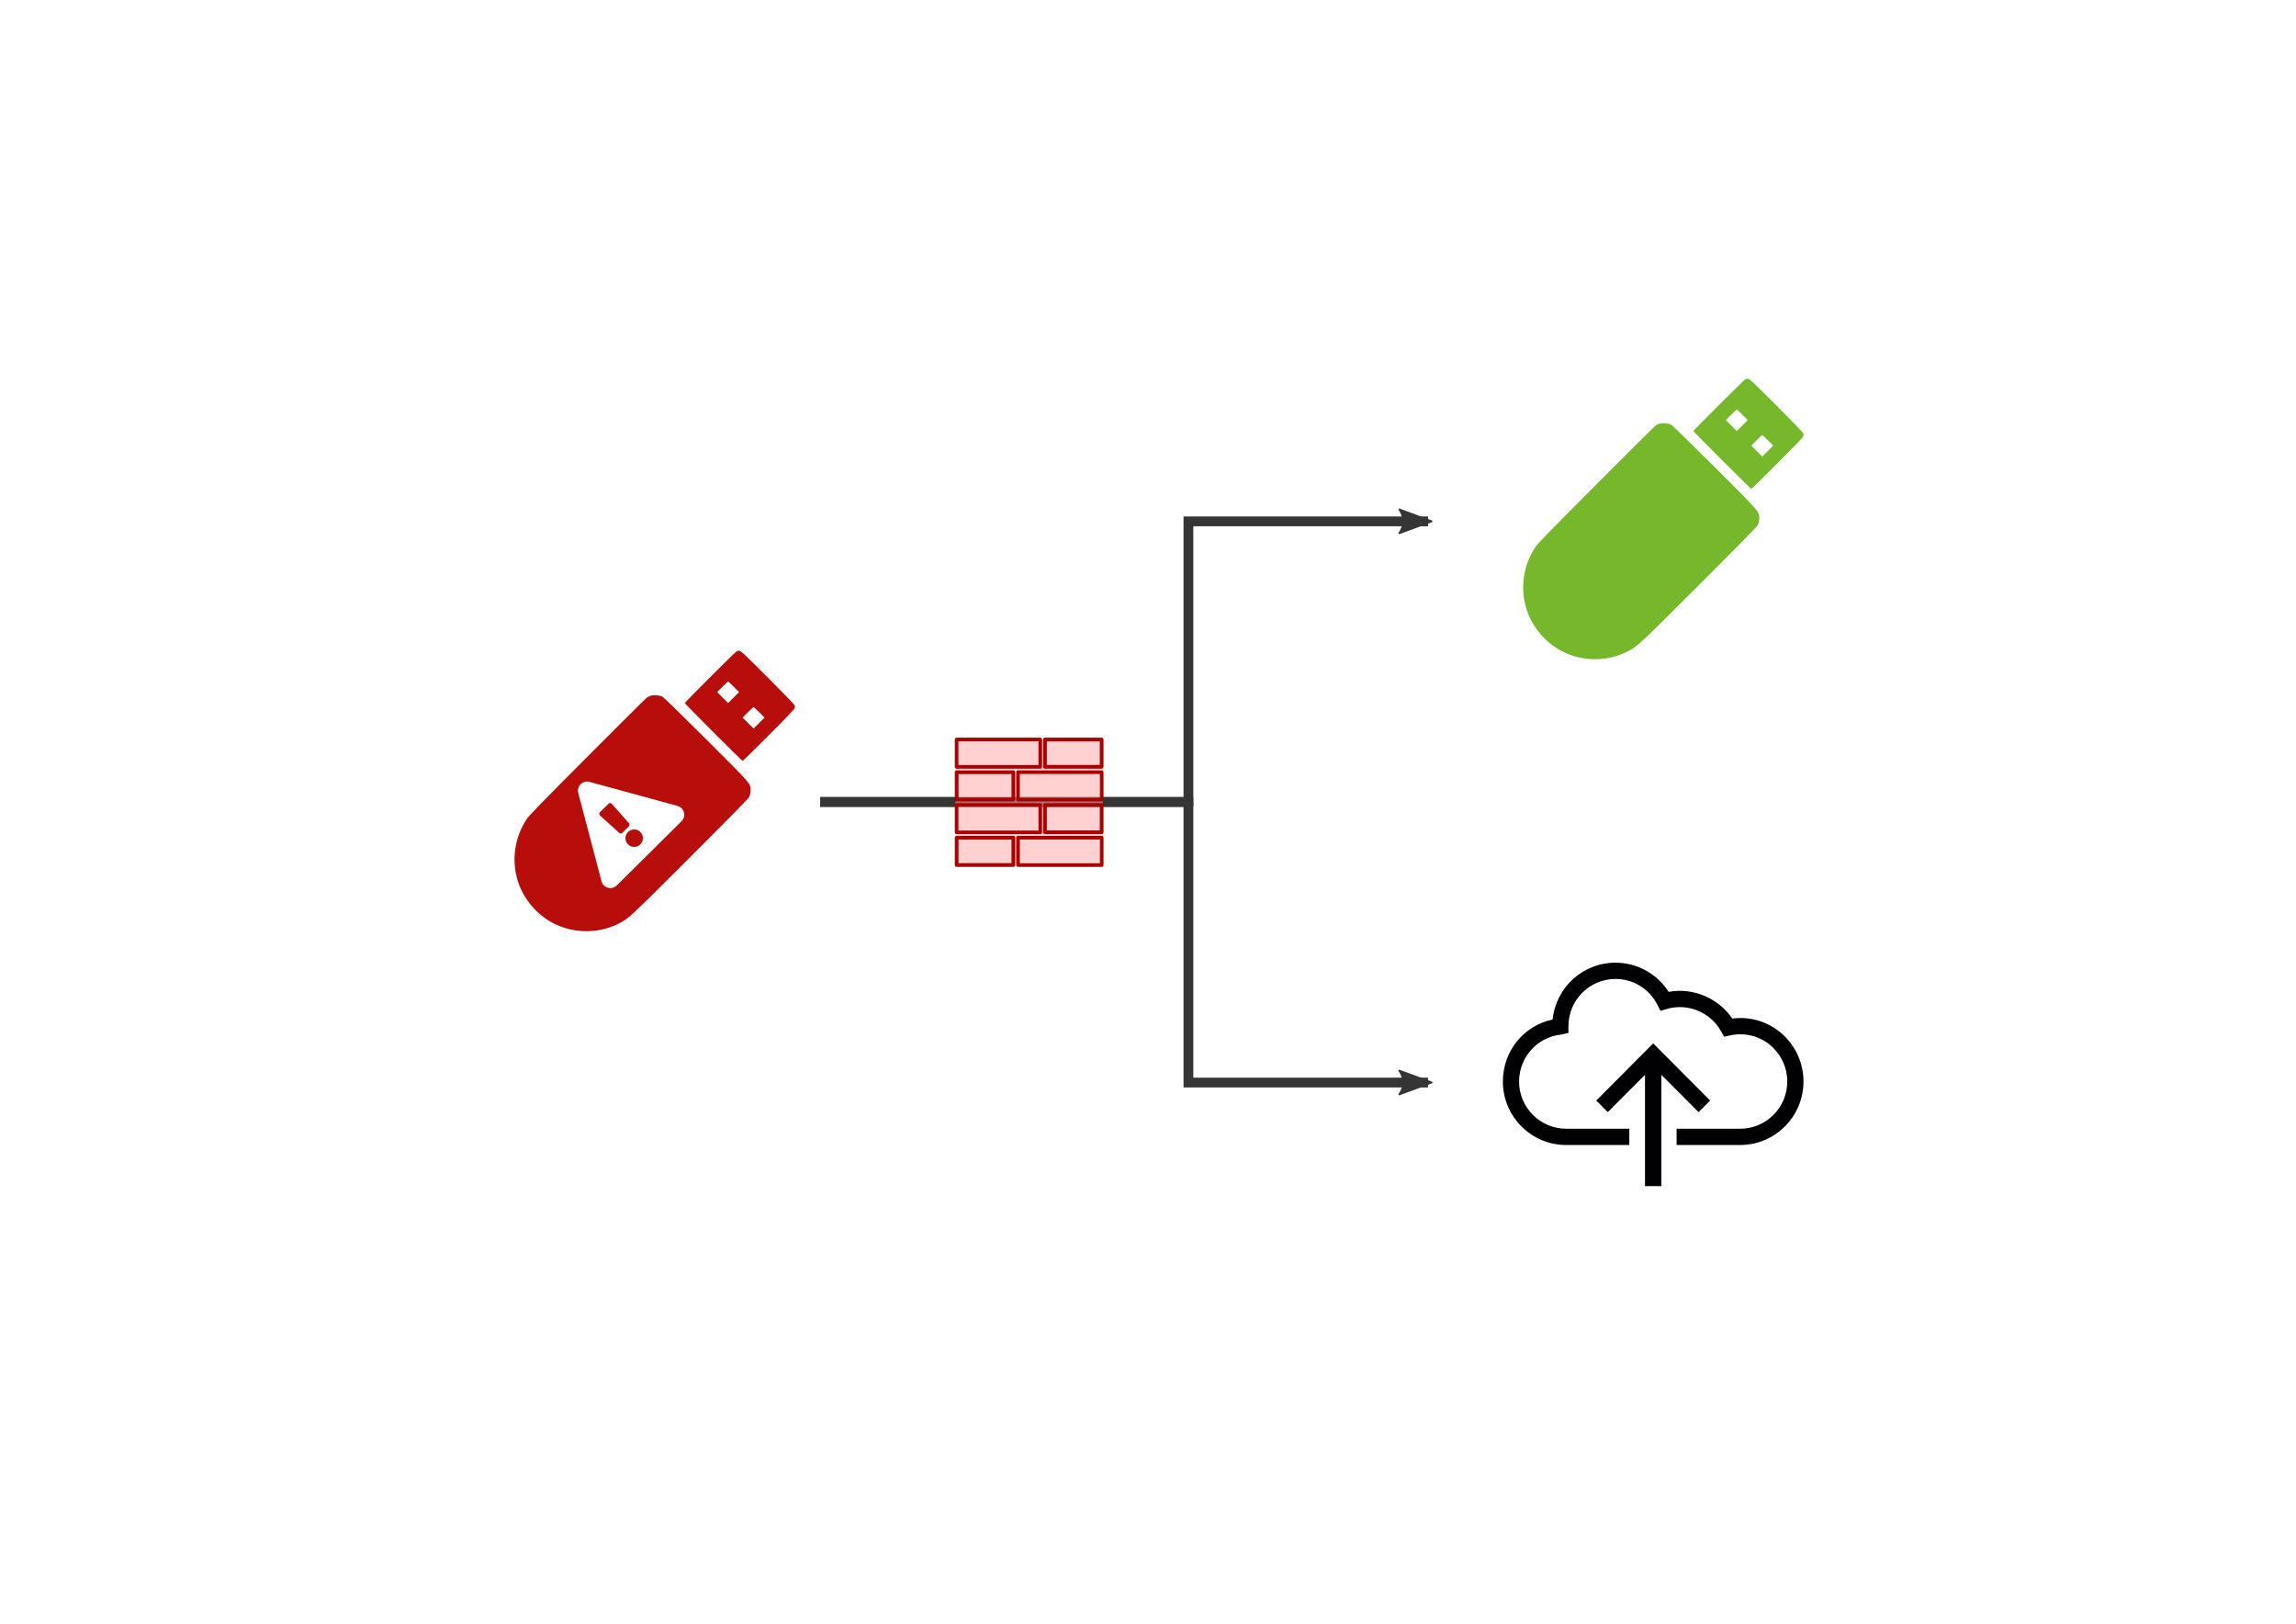 <?xml version="1.0" encoding="UTF-8" standalone="no"?>
<!-- Created with Inkscape (http://www.inkscape.org/) -->

<svg
   width="297mm"
   height="210mm"
   viewBox="0 0 1122.52 793.701"
   version="1.1"
   id="svg1"
   xml:space="preserve"
   xmlns="http://www.w3.org/2000/svg"
   xmlns:svg="http://www.w3.org/2000/svg"><defs
     id="defs1"><marker
       style="overflow:visible"
       id="marker2007"
       refX="0"
       refY="0"
       orient="auto"><path
         transform="matrix(-1.1,0,0,-1.1,-1.1,0)"
         d="M 8.719,4.034 -2.207,0.016 8.719,-4.002 c -1.745,2.372 -1.735,5.617 -6e-7,8.035 z"
         style="fill:#353535;fill-opacity:1;fill-rule:evenodd;stroke:#353535;stroke-width:0.625;stroke-linejoin:round;stroke-opacity:1"
         id="path2005" /></marker><marker
       orient="auto"
       refY="0"
       refX="0"
       id="Arrow2Lend"
       style="overflow:visible"><path
         id="path1645"
         style="fill:#353535;fill-opacity:1;fill-rule:evenodd;stroke:#353535;stroke-width:0.625;stroke-linejoin:round;stroke-opacity:1"
         d="M 8.719,4.034 -2.207,0.016 8.719,-4.002 c -1.745,2.372 -1.735,5.617 -6e-7,8.035 z"
         transform="matrix(-1.1,0,0,-1.1,-1.1,0)" /></marker></defs><g
     id="layer1"><g
       id="layer1-8"
       transform="matrix(3.78,0,0,3.78,210.976,-64.847)"><path
         style="fill:none;stroke:#353535;stroke-width:1.265;stroke-linecap:butt;stroke-linejoin:miter;stroke-miterlimit:4;stroke-dasharray:none;stroke-opacity:1;marker-end:url(#Arrow2Lend)"
         d="M 50.271,120.863 H 97.896 V 84.577 h 30.994"
         id="path1622" /><path
         id="path2003"
         d="M 50.271,120.863 H 97.896 V 157.149 H 128.89"
         style="fill:none;stroke:#353535;stroke-width:1.265;stroke-linecap:butt;stroke-linejoin:miter;stroke-miterlimit:4;stroke-dasharray:none;stroke-opacity:1;marker-end:url(#marker2007)" /></g><g
       id="g6240"
       transform="matrix(3.78,0,0,3.78,201.53,-67.405)"><g
         style="fill:#b70e0b;fill-opacity:1"
         transform="matrix(0.037,0,0,0.037,12.862,101.618)"
         id="g197"><g
           style="fill:#b70e0b;fill-opacity:1"
           transform="matrix(0.1,0,0,-0.1,0,512)"
           id="g195"><path
             style="fill:#b70e0b;fill-opacity:1"
             d="M 7862.8,5000.2 C 7809.2,4971.5 6052.7,3216.9 6052.7,3192 c 0,-24.9 1995.9,-2020.8 2020.8,-2020.8 11.5,0 421.4,402.3 913.7,896.4 597.6,597.6 898.3,911.8 906,948.2 7.7,28.7 9.6,70.9 1.9,95.8 -5.7,23 -431,461.6 -944.3,976.9 -819.8,817.9 -942.4,932.8 -992.2,932.8 -32.6,-0.1 -74.7,-9.6 -95.8,-21.1 z M 7763.2,3760.9 7949,3575.1 7757.4,3383.6 7565.9,3192 l -191.6,191.5 -191.5,191.5 185.8,185.8 c 103.4,103.4 191.6,187.7 197.3,187.7 5.7,0 93.9,-84.2 197.3,-187.6 z m 894.5,-894.6 182,-182 -191.5,-191.5 -191.5,-191.5 -191.6,191.5 -191.5,191.5 182,182 c 99.6,99.6 189.6,182 201.1,182 11.4,0 101.4,-82.4 201,-182 z"
             id="path191" /><path
             style="fill:#b70e0b;fill-opacity:1"
             d="m 4844,3444.8 c -38.3,-15.3 -93.9,-44.1 -124.5,-67 C 4688.9,3356.7 3757.9,2429.6 2650.8,1320.6 1110.8,-223.3 614.7,-730.9 538.1,-845.8 99.4,-1493.3 -17.4,-2307.3 222,-3050.5 c 197.3,-612.9 664.7,-1162.7 1245.1,-1457.7 699.1,-358.2 1559.2,-363.9 2252.6,-17.2 371.6,185.8 331.4,149.4 2492,2304.3 1130.1,1126.3 2049.5,2059.1 2076.4,2107 38.3,61.3 51.7,116.8 59.4,224.1 17.2,266.3 86.2,185.8 -1561.1,1829.3 -992.2,988.4 -1476.8,1459.6 -1528.5,1484.5 -95.9,44 -320,55.5 -413.9,21 z"
             id="path193" /></g></g><path
         id="path6183"
         d="m 34.315,122.054 c 0.876,0.239 1.163,1.338 0.52,1.976 l -8.377,8.302 c -0.645,0.639 -1.74,0.339 -1.971,-0.537 l -3.009,-11.413 c -0.231,-0.878 0.577,-1.677 1.451,-1.439 z m -6.402,3.369 c -0.443,0.44 -0.447,1.155 -0.007,1.599 0.44,0.443 1.155,0.447 1.599,0.007 0.443,-0.44 0.447,-1.155 0.007,-1.599 -0.44,-0.443 -1.155,-0.447 -1.599,-0.007 z m -3.623,-2.131 2.482,2.246 c 0.116,0.105 0.294,0.101 0.405,-0.009 l 0.847,-0.84 c 0.111,-0.11 0.117,-0.288 0.013,-0.405 l -2.223,-2.502 c -0.112,-0.126 -0.308,-0.133 -0.428,-0.014 l -1.106,1.097 c -0.12,0.119 -0.116,0.315 0.01,0.428 z"
         style="fill:#ffffff;stroke-width:0.025" /></g><g
       id="g1995"
       transform="matrix(3.78,0,0,3.78,233.188,-14.636)"><g
         id="g223"
         transform="matrix(0.037,0,0,0.037,134.949,52.482)"
         style="fill:#77b72b;fill-opacity:1"><g
           id="g221"
           transform="matrix(0.1,0,0,-0.1,0,512)"
           style="fill:#77b72b;fill-opacity:1"><path
             id="path217"
             d="M 7862.8,5000.2 C 7809.2,4971.5 6052.7,3216.9 6052.7,3192 c 0,-24.9 1995.9,-2020.8 2020.8,-2020.8 11.5,0 421.4,402.3 913.7,896.4 597.6,597.6 898.3,911.8 906,948.2 7.7,28.7 9.6,70.9 1.9,95.8 -5.7,23 -431,461.6 -944.3,976.9 -819.8,817.9 -942.4,932.8 -992.2,932.8 -32.6,-0.1 -74.7,-9.6 -95.8,-21.1 z M 7763.2,3760.9 7949,3575.1 7757.4,3383.6 7565.9,3192 l -191.6,191.5 -191.5,191.5 185.8,185.8 c 103.4,103.4 191.6,187.7 197.3,187.7 5.7,0 93.9,-84.2 197.3,-187.6 z m 894.5,-894.6 182,-182 -191.5,-191.5 -191.5,-191.5 -191.6,191.5 -191.5,191.5 182,182 c 99.6,99.6 189.6,182 201.1,182 11.4,0 101.4,-82.4 201,-182 z"
             style="fill:#77b72b;fill-opacity:1" /><path
             id="path219"
             d="m 4844,3444.8 c -38.3,-15.3 -93.9,-44.1 -124.5,-67 C 4688.9,3356.7 3757.9,2429.6 2650.8,1320.6 1110.8,-223.3 614.7,-730.9 538.1,-845.8 99.4,-1493.3 -17.4,-2307.3 222,-3050.5 c 197.3,-612.9 664.7,-1162.7 1245.1,-1457.7 699.1,-358.2 1559.2,-363.9 2252.6,-17.2 371.6,185.8 331.4,149.4 2492,2304.3 1130.1,1126.3 2049.5,2059.1 2076.4,2107 38.3,61.3 51.7,116.8 59.4,224.1 17.2,266.3 86.2,185.8 -1561.1,1829.3 -992.2,988.4 -1476.8,1459.6 -1528.5,1484.5 -95.9,44 -320,55.5 -413.9,21 z"
             style="fill:#77b72b;fill-opacity:1" /></g></g><g
         id="g10"
         transform="matrix(0.045,-0.044,-0.044,-0.045,145.412,92.521)"><g
           id="g18"
           transform="scale(0.1)"
           style="fill:#ffffff" /></g></g><g
       id="g6375"
       transform="matrix(3.78,0,0,3.78,194.796,-62.257)"><rect
         y="112.131"
         x="72.051"
         height="16.36"
         width="19.041"
         id="rect6314"
         style="opacity:0.54;fill:#ffaaaa;fill-opacity:1;stroke:none;stroke-width:1.17;stroke-miterlimit:4;stroke-dasharray:none;stroke-opacity:1" /><g
         style="stroke:#aa0000"
         id="g6336"><rect
           style="opacity:1;fill:none;fill-opacity:1;stroke:#aa0000;stroke-width:0.465;stroke-linecap:round;stroke-linejoin:round;stroke-miterlimit:4;stroke-dasharray:none;stroke-opacity:1"
           id="rect6316"
           width="10.824"
           height="3.541"
           x="72.193"
           y="112.097" /><rect
           y="112.105"
           x="83.622"
           height="3.525"
           width="7.332"
           id="rect6326"
           style="opacity:1;fill:none;fill-opacity:1;stroke:#aa0000;stroke-width:0.481;stroke-linejoin:round;stroke-miterlimit:4;stroke-dasharray:none;stroke-opacity:1" /></g><g
         style="stroke:#aa0000"
         transform="matrix(-1,0,0,1,163.155,4.233)"
         id="g6342"><rect
           y="112.097"
           x="72.193"
           height="3.541"
           width="10.824"
           id="rect6338"
           style="opacity:1;fill:none;fill-opacity:1;stroke:#aa0000;stroke-width:0.465;stroke-linecap:round;stroke-linejoin:round;stroke-miterlimit:4;stroke-dasharray:none;stroke-opacity:1" /><rect
           style="opacity:1;fill:none;fill-opacity:1;stroke:#aa0000;stroke-width:0.481;stroke-linejoin:round;stroke-miterlimit:4;stroke-dasharray:none;stroke-opacity:1"
           id="rect6340"
           width="7.332"
           height="3.525"
           x="83.622"
           y="112.105" /></g><g
         style="stroke:#aa0000"
         id="g6348"
         transform="translate(2.5314283e-6,8.467)"><rect
           style="opacity:1;fill:none;fill-opacity:1;stroke:#aa0000;stroke-width:0.465;stroke-linecap:round;stroke-linejoin:round;stroke-miterlimit:4;stroke-dasharray:none;stroke-opacity:1"
           id="rect6344"
           width="10.824"
           height="3.541"
           x="72.193"
           y="112.097" /><rect
           y="112.105"
           x="83.622"
           height="3.525"
           width="7.332"
           id="rect6346"
           style="opacity:1;fill:none;fill-opacity:1;stroke:#aa0000;stroke-width:0.481;stroke-linejoin:round;stroke-miterlimit:4;stroke-dasharray:none;stroke-opacity:1" /></g><g
         style="stroke:#aa0000"
         transform="matrix(-1,0,0,1,163.155,12.7)"
         id="g6354"><rect
           y="112.097"
           x="72.193"
           height="3.541"
           width="10.824"
           id="rect6350"
           style="opacity:1;fill:none;fill-opacity:1;stroke:#aa0000;stroke-width:0.465;stroke-linecap:round;stroke-linejoin:round;stroke-miterlimit:4;stroke-dasharray:none;stroke-opacity:1" /><rect
           style="opacity:1;fill:none;fill-opacity:1;stroke:#aa0000;stroke-width:0.481;stroke-linejoin:round;stroke-miterlimit:4;stroke-dasharray:none;stroke-opacity:1"
           id="rect6352"
           width="7.332"
           height="3.525"
           x="83.622"
           y="112.105" /></g></g><g
       id="g4"
       transform="matrix(0.295,0,0,0.296,734.757,451.445)">
	<g
   id="g3">
		<g
   id="g1">
			<polygon
   style="fill:#010002"
   points="249.108,197.931 154.744,292.295 173.895,311.454 235.558,249.783 235.558,433.57 262.659,433.57 262.659,249.791 324.314,311.438 343.481,292.295 "
   id="polygon1" />
		</g>
		<g
   id="g2">
			<path
   style="fill:#010002"
   d="m 393.732,156.044 c -4.487,0 -9.015,0.293 -13.526,0.878 -22.923,-33.555 -64.663,-51.608 -105.436,-44.106 -19.2,-29.873 -52.372,-48.17 -88.13,-48.17 -54.063,0 -98.526,40.651 -104.208,93.812 C 34.246,168.79 0,210.782 0,260.895 c 0,57.819 47.04,104.85 104.85,104.85 H 209.562 V 338.872 H 104.85 c -43,0 -77.986,-34.985 -77.986,-77.986 0,-40.049 30.003,-73.385 69.776,-77.538 l 12.022,-2.723 v -11.144 c 0,-43 34.977,-77.977 77.977,-77.977 29.466,0 56.087,16.379 69.491,42.748 l 5.032,9.917 10.681,-3.097 c 35.319,-10.234 72.686,5.958 89.943,37.123 l 4.861,8.763 9.795,-2.154 c 5.731,-1.268 11.526,-1.91 17.257,-1.91 42.821,0 77.644,34.985 77.644,77.977 0,43 -34.985,77.986 -77.986,77.986 H 287.93 v 26.873 h 105.436 c 57.81,0 104.85,-47.032 104.85,-104.85 10e-4,-57.796 -46.869,-104.836 -104.484,-104.836 z"
   id="path1" />
		</g>
	</g>
</g></g></svg>
